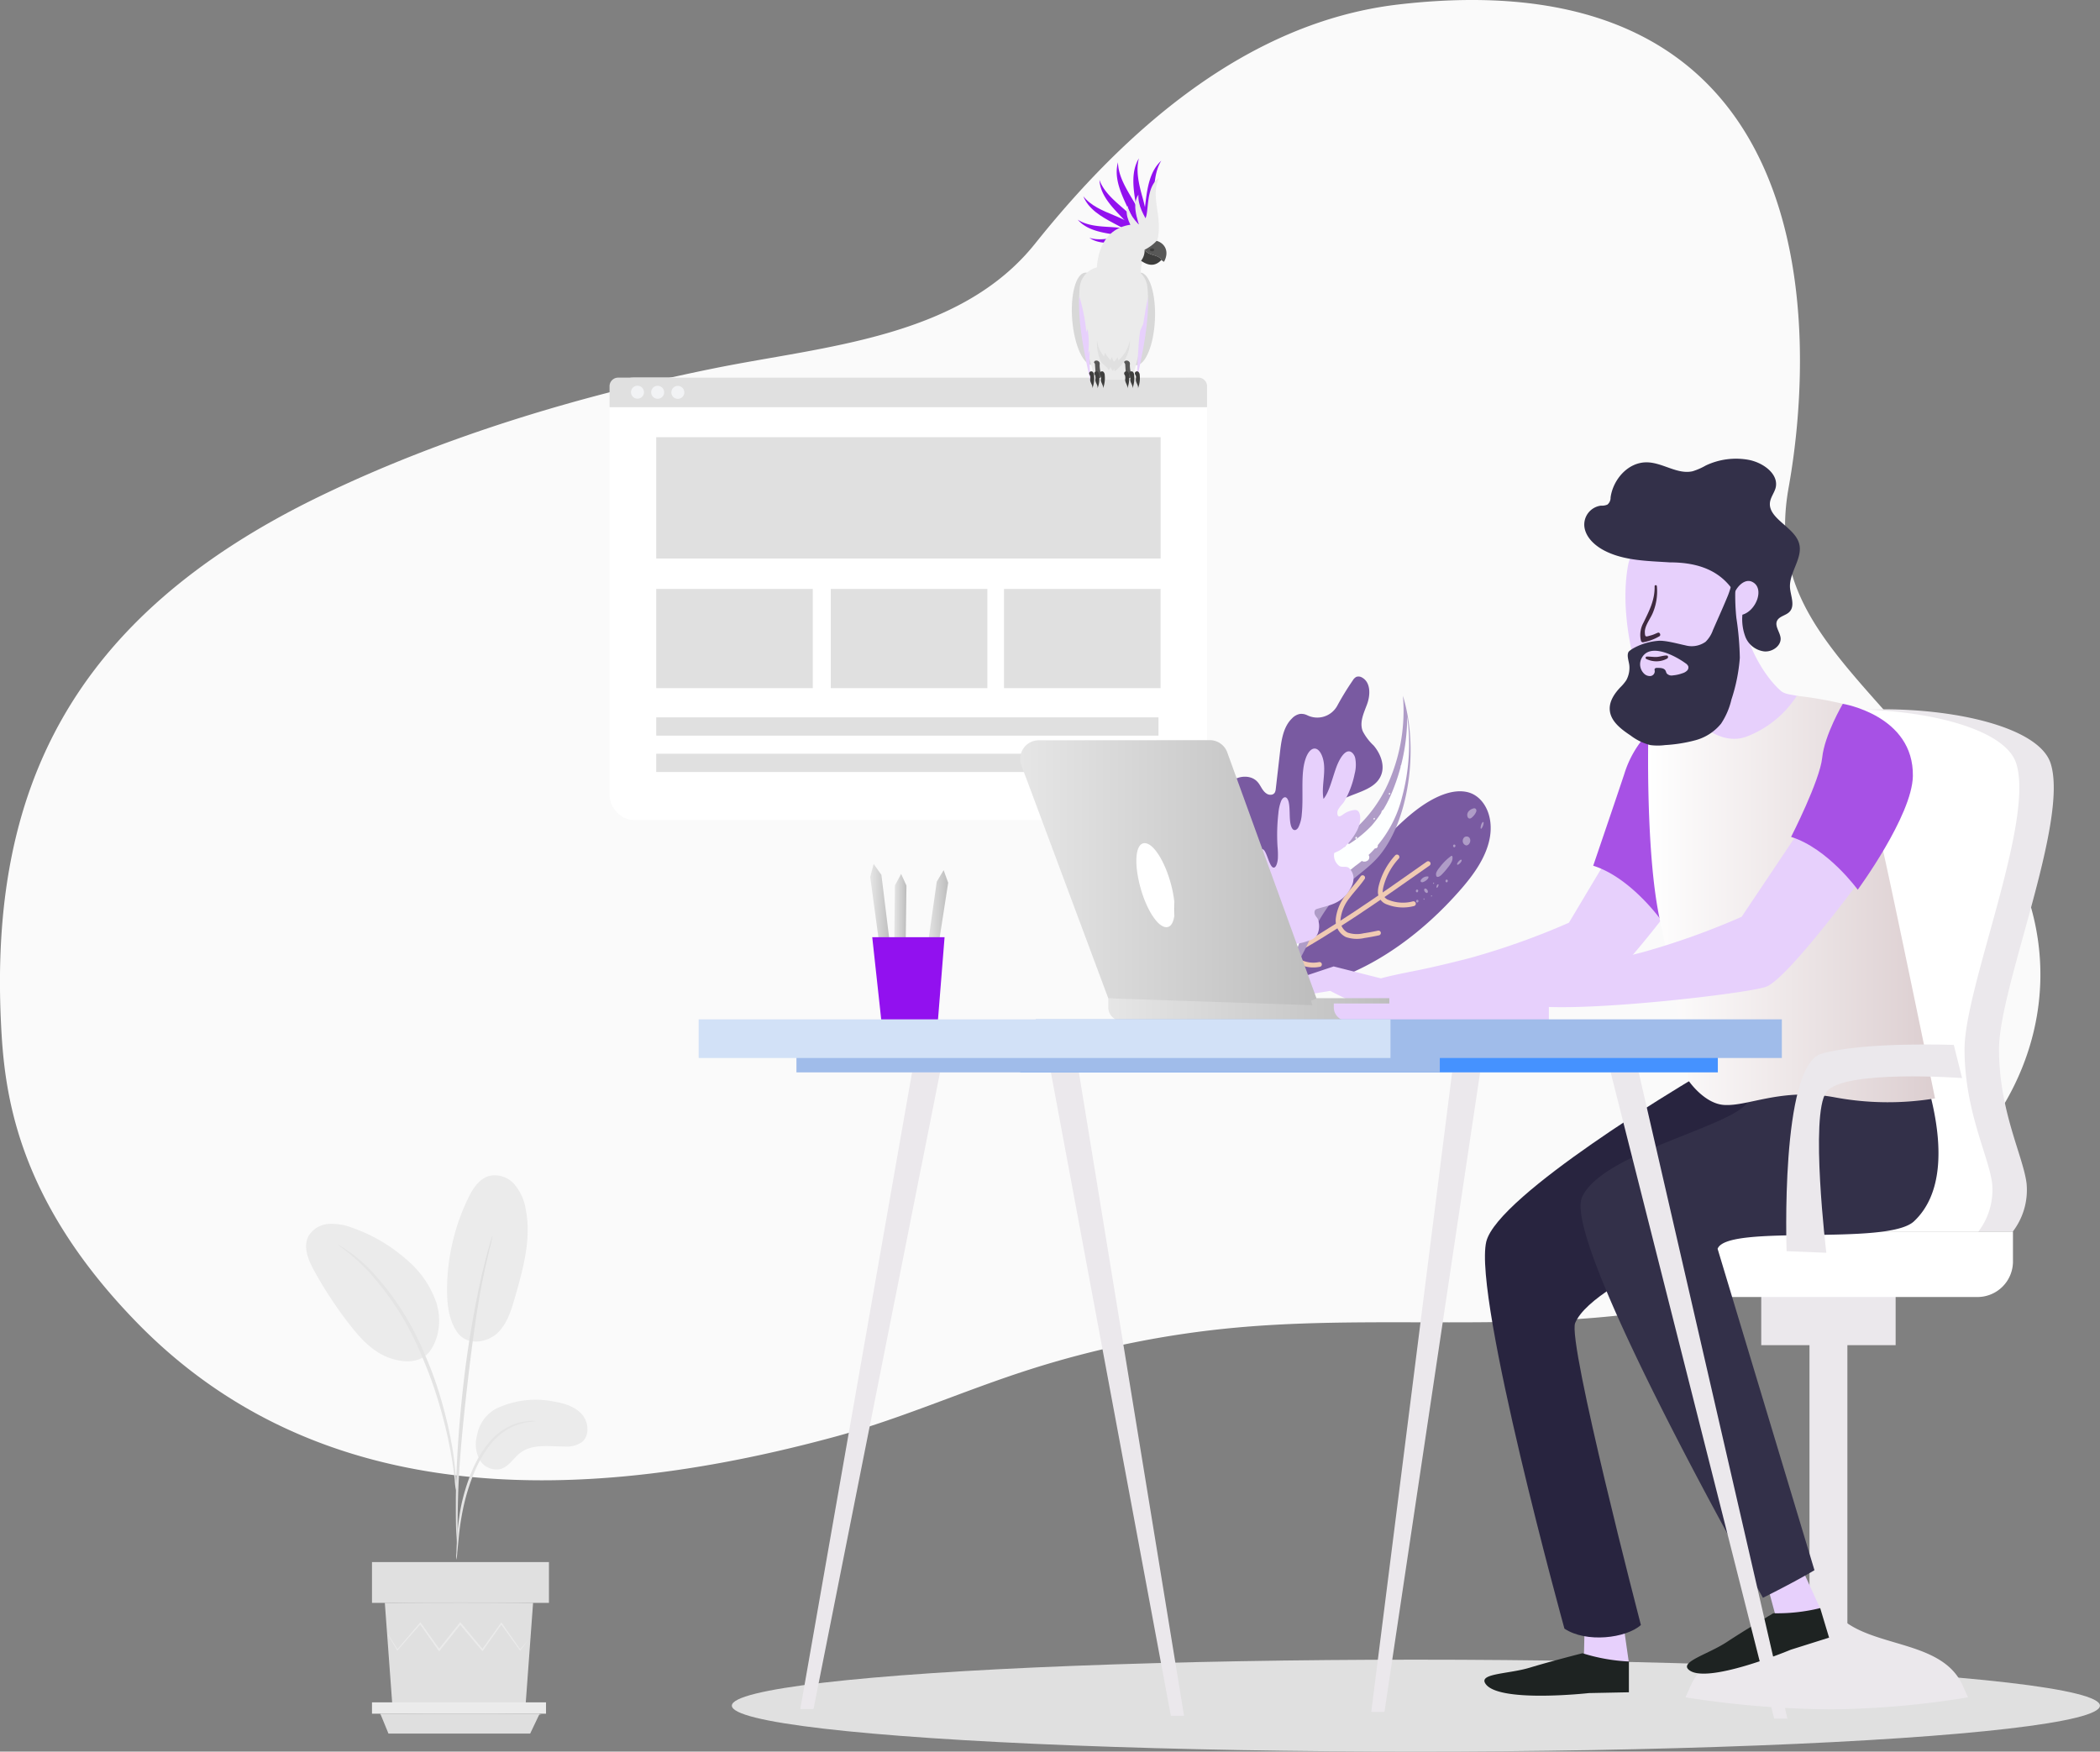 <svg xmlns="http://www.w3.org/2000/svg" xmlns:xlink="http://www.w3.org/1999/xlink" id="OBJECTS" viewBox="0 0 472.68 394.31"><rect x="0" y="0" width="472.68" height="394.31" fill="#808080" stroke="none"/><defs><style>.cls-1{fill:#fafafa}.cls-2{fill:#fff}.cls-3{fill:#e0e0e0}.cls-4{fill:#f2f3f5}.cls-5{fill:#795aa1}.cls-6{fill:none;stroke:#f0cab3;stroke-linecap:round;stroke-miterlimit:10;stroke-width:1.08px}.cls-7{fill:#af9cc7}.cls-8{fill:#fdffff}.cls-9{fill:#e7d0fc}.cls-10{fill:#ebe8ec}.cls-11{fill:#1e2322}.cls-12{fill:#a751e5}.cls-13{fill:#28243f}.cls-14{fill:#333049}.cls-15{fill:url(#linear-gradient)}.cls-16{fill:url(#linear-gradient-2)}.cls-17{fill:url(#linear-gradient-3)}.cls-18{fill:url(#linear-gradient-4)}.cls-19{fill:#3f2a3f}.cls-20{fill:url(#linear-gradient-5)}.cls-21{fill:url(#linear-gradient-6)}.cls-22{fill:url(#linear-gradient-7)}.cls-23{fill:#9211ef}.cls-24{fill:#4592ff}.cls-25{fill:#a0bcea}.cls-26{fill:#d2e1f7}.cls-27{fill:#d8d8d8}.cls-28{fill:#ebebeb}.cls-29{fill:#3e3e3d}.cls-30{fill:#585857}.cls-31{fill:#e4e4e4}.cls-32{fill:#dfdfdf}</style><linearGradient id="linear-gradient" x1="382.82" x2="447.41" y1="257.56" y2="257.56" gradientUnits="userSpaceOnUse"><stop offset="0" stop-color="#fff"/><stop offset="1" stop-color="#dcced0"/></linearGradient><linearGradient id="linear-gradient-2" x1="261.32" x2="324.58" y1="282.08" y2="282.08" gradientTransform="translate(585.9 564.16) rotate(-180)" gradientUnits="userSpaceOnUse"><stop offset="0" stop-color="#e6e6e6"/><stop offset="1" stop-color="#bdbdbd"/></linearGradient><linearGradient id="linear-gradient-3" x1="241.49" x2="308.19" y1="251.26" y2="251.26" gradientTransform="matrix(1, 0, 0, 1, 0, 0)" xlink:href="#linear-gradient-2"/><linearGradient id="linear-gradient-4" x1="267.66" x2="276.23" y1="254.09" y2="254.09" gradientUnits="userSpaceOnUse"><stop offset="1" stop-color="#fff"/><stop offset="1" stop-color="#bdbdbd"/></linearGradient><linearGradient id="linear-gradient-5" x1="195.87" x2="200.4" y1="203.96" y2="203.96" gradientTransform="matrix(1, 0, 0, 1, 0, 0)" xlink:href="#linear-gradient-2"/><linearGradient id="linear-gradient-6" x1="208.58" x2="213.42" y1="205.43" y2="205.43" gradientTransform="matrix(1, 0, 0, 1, 0, 0)" xlink:href="#linear-gradient-2"/><linearGradient id="linear-gradient-7" x1="201.24" x2="204.03" y1="206.24" y2="206.24" gradientTransform="matrix(1, 0, 0, 1, 0, 0)" xlink:href="#linear-gradient-2"/></defs><path d="M467.4,254.22c-7.95-20.83-20.46-27.17-32.37-40.54-14.53-16.32-24.34-28.18-20.56-49.18,6.16-34.3,8.8-119.85-87.77-108.67-34.61,4-62,29-81.86,53.85-16.93,21.19-47.39,23.06-71.91,28-30.12,6.07-60.8,15.23-88.67,28.67C26.87,194,9.72,233.78,12.06,284.67c.71,15.37,3,39.58,30.64,67.92C80,390.83,134.13,396,199.32,378.39c14.92-4,29-10.33,43.7-15.07a217.69,217.69,0,0,1,47.17-9.63c37.44-3.41,76.25,2.75,112.17-7.76a119.77,119.77,0,0,0,50.17-29.26C469.68,299.77,475.78,276.21,467.4,254.22Z" class="cls-1" transform="translate(-11.86 -54.83)"/><rect width="134.46" height="99.59" x="137.24" y="85.01" class="cls-2" rx="5.37"/><path d="M281.61,139.84H151a1.94,1.94,0,0,0-1.94,1.94v4.71H283.55v-4.71A1.94,1.94,0,0,0,281.61,139.84Z" class="cls-3" transform="translate(-11.86 -54.83)"/><path d="M156.81,143.13a1.46,1.46,0,1,1-1.45-1.47A1.46,1.46,0,0,1,156.81,143.13Z" class="cls-4" transform="translate(-11.86 -54.83)"/><path d="M161.35,143.15a1.46,1.46,0,1,1-1.45-1.47A1.47,1.47,0,0,1,161.35,143.15Z" class="cls-4" transform="translate(-11.86 -54.83)"/><path d="M165.89,143.16a1.46,1.46,0,1,1-1.46-1.46A1.47,1.47,0,0,1,165.89,143.16Z" class="cls-4" transform="translate(-11.86 -54.83)"/><rect width="113.53" height="27.31" x="147.71" y="98.42" class="cls-3"/><rect width="35.24" height="22.33" x="147.71" y="132.58" class="cls-3"/><rect width="35.24" height="22.33" x="187" y="132.58" class="cls-3"/><rect width="35.24" height="22.33" x="225.99" y="132.58" class="cls-3"/><rect width="113.05" height="4.11" x="147.71" y="161.49" class="cls-3"/><rect width="113.05" height="4.11" x="147.71" y="169.68" class="cls-3"/><path d="M285.85,236.44c.65-2.1,1.44-4.28,3.11-5.66s4.52-1.6,6,.13c.7.8,1,1.9,1.94,2.54a1.55,1.55,0,0,0,1.34.24c.65-.23.73-.81.79-1.36.31-2.72.63-5.44.94-8.17s.75-5.74,2.71-7.61a3.28,3.28,0,0,1,1.76-1,3,3,0,0,1,1.67.3,5.13,5.13,0,0,0,6.74-2.13,63.16,63.16,0,0,1,3.51-5.73,2,2,0,0,1,.8-.79,1.57,1.57,0,0,1,1.34.19c1.9,1.1,1.82,3.88,1.1,5.88s-1.82,4.13-1,6.18a11.88,11.88,0,0,0,2.44,3.2c1.56,1.83,2.54,4.4,1.73,6.57C321,234,313,233.11,311,237.72c-1.46,3.37,3.34,8.65,2.51,12.26-.76,3.28-6.23,6-9.29,7.34-3.35,1.45-19.62,7.69-22.15,3.59-1.61-2.61.42-9.35.88-12.11A97.84,97.84,0,0,1,285.85,236.44Z" class="cls-5" transform="translate(-11.86 -54.83)"/><path d="M340.77,254.92c2.72-3.13,5.46-6.89,6.35-11.11,1.12-5.33-1.32-9.73-4.84-10.63s-7.81,1.08-11.64,4-7.35,6.87-11,10.41c-6.84,6.64-14.11,12-21.22,17.85a13.17,13.17,0,0,0-3.66,4.08c-6.31,12.36,14.61,6.8,17.59,5.75C322.21,271.85,332.22,264.77,340.77,254.92Z" class="cls-5" transform="translate(-11.86 -54.83)"/><path d="M333.32,249.24c-10.83,7.63-21.69,15.28-32.74,21.23-10,5.4-20.18,9.38-30.16,15.31" class="cls-6" transform="translate(-11.86 -54.83)"/><path d="M330,258.27a9.28,9.28,0,0,1-5.69-.31,2.48,2.48,0,0,1-1.76-2.25,5.62,5.62,0,0,1,.22-1.54,15.17,15.17,0,0,1,3.53-6.42" class="cls-6" transform="translate(-11.86 -54.83)"/><path d="M322.13,264.86c-1.09.24-2.18.44-3.25.6a7.06,7.06,0,0,1-3.89-.19,3.61,3.61,0,0,1-1.92-3.64,9.91,9.91,0,0,1,2.14-5c1.09-1.46,2.32-2.7,3.36-4.22" class="cls-6" transform="translate(-11.86 -54.83)"/><path d="M308.85,271.94a6.75,6.75,0,0,1-4.94-.87,2.3,2.3,0,0,1-1.11-1.41,4.64,4.64,0,0,1,.53-2.84,14.44,14.44,0,0,1,1.69-2.48l2.51-3.18" class="cls-6" transform="translate(-11.86 -54.83)"/><path d="M337.85,250a6.11,6.11,0,0,0,.71-1.08,2,2,0,0,0,.23-1.22.31.31,0,0,0-.1-.19c-.09-.05-.21,0-.31.09a12.71,12.71,0,0,0-2.52,2.55,4.34,4.34,0,0,0-.63.93,1.2,1.2,0,0,0-.06,1c.23.33.73.08,1.11-.27A16.56,16.56,0,0,0,337.85,250Z" class="cls-7" transform="translate(-11.86 -54.83)"/><path d="M333.27,252.63c.12-.16.16-.41.06-.5a.22.22,0,0,0-.11,0,1.71,1.71,0,0,0-1.37.58.67.67,0,0,0-.24.44.26.26,0,0,0,.12.22.58.58,0,0,0,.53,0A2.5,2.5,0,0,0,333.27,252.63Z" class="cls-7" transform="translate(-11.86 -54.83)"/><path d="M339.84,249.23c0,.12,0,.26.06.28l.08,0a1.75,1.75,0,0,0,.81-.77.43.43,0,0,0,.07-.3.12.12,0,0,0-.12-.08.59.59,0,0,0-.36.18A2.27,2.27,0,0,0,339.84,249.23Z" class="cls-7" transform="translate(-11.86 -54.83)"/><path d="M345.12,241.25c0,.1.1.17.19.11a.22.22,0,0,0,.07-.09,2.24,2.24,0,0,0,.42-1.15c0-.1,0-.22-.08-.24s-.1,0-.15.06a1,1,0,0,0-.27.42A2.61,2.61,0,0,0,345.12,241.25Z" class="cls-7" transform="translate(-11.86 -54.83)"/><path d="M332.63,254.85a.27.27,0,0,0-.21.23.2.2,0,0,0,0,.11.79.79,0,0,0,.54.65.2.2,0,0,0,.23-.07.51.51,0,0,0,.06-.21.67.67,0,0,0-.12-.39C333,255,332.8,254.83,332.63,254.85Z" class="cls-7" transform="translate(-11.86 -54.83)"/><path d="M344.16,237.48a.66.66,0,0,0-.13-.57.57.57,0,0,0-.57-.07,2,2,0,0,0-.85.45,1.39,1.39,0,0,0-.44.64,1.13,1.13,0,0,0,0,.71.63.63,0,0,0,.36.45.75.75,0,0,0,.65-.25A3.17,3.17,0,0,0,344.16,237.48Z" class="cls-7" transform="translate(-11.86 -54.83)"/><path d="M342.77,244.3a1.05,1.05,0,0,0-.19-.9.78.78,0,0,0-.68-.25.73.73,0,0,0-.53.25,1.13,1.13,0,0,0-.27.76,1,1,0,0,0,.22.63,1,1,0,0,0,.5.34C342.16,245.23,342.66,244.85,342.77,244.3Z" class="cls-7" transform="translate(-11.86 -54.83)"/><path d="M339.45,245.31a.36.36,0,0,0-.06-.28.23.23,0,0,0-.21-.07.2.2,0,0,0-.16.07.36.36,0,0,0-.09.24.29.29,0,0,0,.07.19.25.25,0,0,0,.15.1C339.26,245.6,339.41,245.48,339.45,245.31Z" class="cls-7" transform="translate(-11.86 -54.83)"/><path d="M337.73,253.2a.3.3,0,0,0-.06-.27.21.21,0,0,0-.21-.08.21.21,0,0,0-.16.08.38.38,0,0,0-.08.23.29.29,0,0,0,.07.19.33.33,0,0,0,.15.11C337.54,253.49,337.7,253.37,337.73,253.2Z" class="cls-7" transform="translate(-11.86 -54.83)"/><path d="M335.51,253.9a.39.39,0,0,0-.22.22.78.78,0,0,0-.09.33.28.28,0,0,0,0,.19c0,.05.11,0,.17,0a.64.64,0,0,0,.16-.2.79.79,0,0,0,.1-.27C335.71,254,335.64,253.86,335.51,253.9Z" class="cls-7" transform="translate(-11.86 -54.83)"/><path d="M334.17,256.54a.16.16,0,0,0,0-.14.14.14,0,0,0-.1,0,.12.12,0,0,0-.09,0,.25.25,0,0,0,0,.12.13.13,0,0,0,0,.09.12.12,0,0,0,.07.05C334.08,256.68,334.15,256.62,334.17,256.54Z" class="cls-7" transform="translate(-11.86 -54.83)"/><path d="M334.64,253.68a.2.2,0,0,0,0-.14.15.15,0,0,0-.11,0,.12.12,0,0,0-.08,0,.17.17,0,0,0,0,.12.19.19,0,0,0,0,.09.1.1,0,0,0,.08.05C334.55,253.82,334.63,253.76,334.64,253.68Z" class="cls-7" transform="translate(-11.86 -54.83)"/><path d="M332.47,257.25a.16.16,0,0,0,0-.14.12.12,0,0,0-.1,0,.09.09,0,0,0-.08,0,.17.17,0,0,0,0,.12.14.14,0,0,0,0,.09.14.14,0,0,0,.08.05C332.38,257.39,332.46,257.33,332.47,257.25Z" class="cls-7" transform="translate(-11.86 -54.83)"/><path d="M331.07,255.45a.32.32,0,0,0-.06-.28.26.26,0,0,0-.21-.08.3.3,0,0,0-.17.08.41.41,0,0,0-.08.24.27.27,0,0,0,.07.19.26.26,0,0,0,.16.11C330.88,255.74,331,255.62,331.07,255.45Z" class="cls-7" transform="translate(-11.86 -54.83)"/><path d="M331.13,257.75a.36.36,0,0,0-.06-.28.23.23,0,0,0-.21-.07.2.2,0,0,0-.16.07.36.36,0,0,0-.09.24.29.29,0,0,0,.07.19.33.33,0,0,0,.15.11C330.94,258,331.09,257.92,331.13,257.75Z" class="cls-7" transform="translate(-11.86 -54.83)"/><path d="M303.19,250.88c3.85-3.33,8.15-5,12.08-8.08a30.91,30.91,0,0,0,9.37-12.39,40.13,40.13,0,0,0,3-18.94c3.78,12.32,1.13,28.94-5.81,36.56-2.06,2.26-4.4,3.76-6.56,5.75a36.77,36.77,0,0,0-7.95,11.06,68.2,68.2,0,0,1-4,7.88c-2.89,4.31-9.77,4.54-9.06-4.46C294.86,261.07,299.6,254,303.19,250.88Z" class="cls-7" transform="translate(-11.86 -54.83)"/><path d="M291.67,276.18a63.85,63.85,0,0,1,8.1-17.52,43.57,43.57,0,0,1,6.34-7.46,35.33,35.33,0,0,1,3.89-3.06c1.35-.91,2.69-1.67,4-2.43a26,26,0,0,0,6.62-5.05,27,27,0,0,0,4.46-7.22,44.36,44.36,0,0,0,3.52-17.3,45.54,45.54,0,0,1-1.16,18.14,26.92,26.92,0,0,1-10.59,15.54c-1.19,1-2.35,1.86-3.38,2.78a27.71,27.71,0,0,0-2.81,2.93,36.85,36.85,0,0,0-4.39,6.94,55.13,55.13,0,0,0-4.81,15.92Z" class="cls-8" transform="translate(-11.86 -54.83)"/><path d="M303.61,252.16a1.67,1.67,0,0,0-.11.89.59.59,0,0,0,.12.29.24.24,0,0,0,.15.09.6.6,0,0,0,.61-.2,2.5,2.5,0,0,0,.48-.68,2.35,2.35,0,0,0,.29-.82,1.17,1.17,0,0,0-.17-.85.34.34,0,0,0-.47,0A3.53,3.53,0,0,0,303.61,252.16Z" class="cls-8" transform="translate(-11.86 -54.83)"/><path d="M313.37,247.74a.47.47,0,0,0,.19-.46s0-.08,0-.11a.43.43,0,0,0-.28-.19.58.58,0,0,0-.29.06.56.56,0,0,0-.25.19.55.55,0,0,0-.06.4.25.25,0,0,0,.17.21A.74.74,0,0,0,313.37,247.74Z" class="cls-8" transform="translate(-11.86 -54.83)"/><path d="M310.52,254.63a.88.88,0,0,0-.21.63,1.2,1.2,0,0,0,.05.33,1.65,1.65,0,0,0,.1.19.65.65,0,0,0,.5.3.75.75,0,0,0,.46-.19.83.83,0,0,0,.33-.43,1.36,1.36,0,0,0,0-.82.54.54,0,0,0-.35-.37A1.07,1.07,0,0,0,310.52,254.63Z" class="cls-8" transform="translate(-11.86 -54.83)"/><path d="M314.82,244.88a.54.54,0,0,0-.12.36.63.63,0,0,0,0,.19.21.21,0,0,0,.06.1.33.33,0,0,0,.28.17.39.39,0,0,0,.26-.1.54.54,0,0,0,.18-.25.66.66,0,0,0,0-.46.27.27,0,0,0-.2-.21A.59.59,0,0,0,314.82,244.88Z" class="cls-8" transform="translate(-11.86 -54.83)"/><path d="M316.12,248.69a.44.44,0,0,0-.09.28.77.77,0,0,0,0,.15.22.22,0,0,0,.05.08.26.26,0,0,0,.22.13.32.32,0,0,0,.2-.08.41.41,0,0,0,.14-.19.55.55,0,0,0,0-.36.23.23,0,0,0-.16-.16A.45.45,0,0,0,316.12,248.69Z" class="cls-8" transform="translate(-11.86 -54.83)"/><path d="M322.94,237.33a.5.5,0,0,0-.12.36.57.57,0,0,0,0,.18.39.39,0,0,0,.06.11.35.35,0,0,0,.28.17.46.46,0,0,0,.26-.11.53.53,0,0,0,.19-.24.84.84,0,0,0,0-.47.34.34,0,0,0-.2-.21A.64.64,0,0,0,322.94,237.33Z" class="cls-8" transform="translate(-11.86 -54.83)"/><path d="M308,249.72a.45.45,0,0,0-.08.26.68.68,0,0,0,0,.14.43.43,0,0,0,0,.07.28.28,0,0,0,.21.13.44.44,0,0,0,.32-.26.53.53,0,0,0,0-.33.21.21,0,0,0-.14-.15A.46.46,0,0,0,308,249.72Z" class="cls-8" transform="translate(-11.86 -54.83)"/><path d="M308.93,247.83a.3.3,0,0,0-.05.18.19.19,0,0,0,0,.08l0,0a.17.17,0,0,0,.13.09.22.22,0,0,0,.13-.06.2.2,0,0,0,.08-.11.33.33,0,0,0,0-.22.15.15,0,0,0-.09-.1A.32.32,0,0,0,308.93,247.83Z" class="cls-8" transform="translate(-11.86 -54.83)"/><path d="M316.51,244.92a.26.26,0,0,0-.05.17.28.28,0,0,0,0,.09l0,0a.16.16,0,0,0,.13.08.21.21,0,0,0,.13-.05.28.28,0,0,0,.08-.12.33.33,0,0,0,0-.22.14.14,0,0,0-.1-.1A.32.32,0,0,0,316.51,244.92Z" class="cls-8" transform="translate(-11.86 -54.83)"/><path d="M317,243.27a.23.23,0,0,0-.05.17.28.28,0,0,0,0,.09l0,.05a.16.16,0,0,0,.13.08.18.18,0,0,0,.12,0,.19.19,0,0,0,.09-.12.41.41,0,0,0,0-.22c0-.05-.06-.09-.1-.09A.26.26,0,0,0,317,243.27Z" class="cls-8" transform="translate(-11.86 -54.83)"/><path d="M320.18,241.61a.24.24,0,0,0-.06.17.19.19,0,0,0,0,.08.08.08,0,0,0,0,0,.17.17,0,0,0,.14.09.31.31,0,0,0,.12-.05.23.23,0,0,0,.09-.12.34.34,0,0,0,0-.22.15.15,0,0,0-.09-.1A.27.27,0,0,0,320.18,241.61Z" class="cls-8" transform="translate(-11.86 -54.83)"/><path d="M321.07,239.05a.17.17,0,0,0-.05.13s0,0,0,.07l0,0a.13.13,0,0,0,.11.06.13.13,0,0,0,.1,0,.43.43,0,0,0,.07-.1.34.34,0,0,0,0-.17.14.14,0,0,0-.07-.08A.22.22,0,0,0,321.07,239.05Z" class="cls-8" transform="translate(-11.86 -54.83)"/><path d="M321.88,239.84a.2.2,0,0,0-.05.14.19.19,0,0,0,0,.07.08.08,0,0,0,0,0,.14.14,0,0,0,.1.06.18.18,0,0,0,.1,0,.22.22,0,0,0,.07-.09.33.33,0,0,0,0-.17s0-.08-.07-.08A.24.24,0,0,0,321.88,239.84Z" class="cls-8" transform="translate(-11.86 -54.83)"/><path d="M326,231.27a.22.22,0,0,0,0,.13.15.15,0,0,0,0,.07l0,0a.13.13,0,0,0,.11.07.18.18,0,0,0,.09,0,.15.15,0,0,0,.07-.1.25.25,0,0,0,0-.17s-.05-.07-.08-.07A.22.22,0,0,0,326,231.27Z" class="cls-8" transform="translate(-11.86 -54.83)"/><path d="M327.19,227.15a.17.17,0,0,0-.05.13.64.64,0,0,0,0,.07.05.05,0,0,0,0,0,.13.13,0,0,0,.1.07.18.18,0,0,0,.1,0,.2.2,0,0,0,.07-.1.25.25,0,0,0,0-.17.08.08,0,0,0-.07-.07A.19.19,0,0,0,327.19,227.15Z" class="cls-8" transform="translate(-11.86 -54.83)"/><path d="M324.48,233.43a.22.22,0,0,0,0,.13.15.15,0,0,0,0,.07.05.05,0,0,0,0,0,.14.14,0,0,0,.1.06.13.13,0,0,0,.1,0,.13.13,0,0,0,.07-.09.25.25,0,0,0,0-.17.13.13,0,0,0-.08-.08A.23.23,0,0,0,324.48,233.43Z" class="cls-8" transform="translate(-11.86 -54.83)"/><path d="M324.23,235.35a.26.26,0,0,0,0,.14.13.13,0,0,0,0,.06.05.05,0,0,0,0,0,.13.13,0,0,0,.1.07.18.18,0,0,0,.1,0,.16.16,0,0,0,.07-.09.28.28,0,0,0,0-.18s-.05-.07-.08-.07A.22.22,0,0,0,324.23,235.35Z" class="cls-8" transform="translate(-11.86 -54.83)"/><path d="M325.34,233.43a.2.2,0,0,0,0,.14.2.2,0,0,0,0,.07.05.05,0,0,1,0,0,.15.15,0,0,0,.11.06.21.21,0,0,0,.1,0,.2.2,0,0,0,.06-.09.25.25,0,0,0,0-.17c0-.05,0-.08-.07-.08A.21.21,0,0,0,325.34,233.43Z" class="cls-8" transform="translate(-11.86 -54.83)"/><path d="M309.69,249.82a.13.13,0,0,0-.09.12.25.25,0,0,0,0,.09.13.13,0,0,0,0,.06.28.28,0,0,0,.1.16.22.22,0,0,0,.13,0,.13.13,0,0,0,.11,0A.31.31,0,0,0,310,250a.3.3,0,0,0-.07-.15A.26.26,0,0,0,309.69,249.82Z" class="cls-8" transform="translate(-11.86 -54.83)"/><path d="M313.27,245.26a.17.17,0,0,0-.09.12.28.28,0,0,0,0,.09s0,.05,0,.07a.29.29,0,0,0,.11.16.14.14,0,0,0,.12,0,.12.12,0,0,0,.11,0,.33.33,0,0,0,.05-.21.26.26,0,0,0-.06-.15A.29.29,0,0,0,313.27,245.26Z" class="cls-8" transform="translate(-11.86 -54.83)"/><path d="M318.73,243.2a.16.16,0,0,0-.1.12.27.27,0,0,0,0,.09.13.13,0,0,0,0,.06.28.28,0,0,0,.1.16.2.2,0,0,0,.13,0,.15.15,0,0,0,.11,0,.32.32,0,0,0,0-.21.23.23,0,0,0-.06-.15A.23.23,0,0,0,318.73,243.2Z" class="cls-8" transform="translate(-11.86 -54.83)"/><path d="M321.27,245a.55.55,0,0,0-.12.36.57.57,0,0,0,0,.18l.06.11a.36.36,0,0,0,.28.17.59.59,0,0,0,.45-.35.76.76,0,0,0,0-.47.34.34,0,0,0-.2-.21A.61.61,0,0,0,321.27,245Z" class="cls-8" transform="translate(-11.86 -54.83)"/><path d="M323.19,241.81a.45.45,0,0,0-.09.29.32.32,0,0,0,0,.14.25.25,0,0,0,0,.09.29.29,0,0,0,.22.13.34.34,0,0,0,.21-.08.41.41,0,0,0,.15-.2.63.63,0,0,0,0-.36c0-.1-.1-.16-.16-.17A.51.51,0,0,0,323.19,241.81Z" class="cls-8" transform="translate(-11.86 -54.83)"/><path d="M310.11,248.59a.39.39,0,0,0,.3.23.52.52,0,0,0,.33-.09,2.3,2.3,0,0,0,.72-.76,1.57,1.57,0,0,0,.26-.77C311.74,245.58,309.53,247.36,310.11,248.59Z" class="cls-8" transform="translate(-11.86 -54.83)"/><path d="M318.21,248.2a.67.67,0,0,0,.2.43.62.62,0,0,0,.33.15,1.25,1.25,0,0,0,.85-.16.81.81,0,0,0,.43-.5C320.47,246.67,318,246.69,318.21,248.2Z" class="cls-8" transform="translate(-11.86 -54.83)"/><path d="M316.78,229a7.92,7.92,0,0,0,.11-3.55,2.35,2.35,0,0,0-.59-1.08c-1.31-1.32-2.81.84-3.7,3.31s-1.57,5.51-2.84,7c-.47-2.47.39-5.31.1-7.9-.21-1.86-1-3.26-1.91-3.42s-1.75.83-2.26,2.39c-1.13,3.44-.38,8.26-.82,12.38a7.79,7.79,0,0,1-.76,2.94c-.41.71-1.05.88-1.46.15-.88-1.54-.11-5.44-1.09-6.66-.42-.53-1-.17-1.33.57a10.11,10.11,0,0,0-.63,2.82,42.67,42.67,0,0,0-.19,7.42,19.06,19.06,0,0,1,.08,2.72c-.07.9-.34,1.8-.74,2-1.23.63-1.83-4.86-3-4-.69.52-.66,2.63-.5,4.18l1.11,10.9c.21,2,.48,4.17,1.28,5.21a2.06,2.06,0,0,0,1.38.77,13.56,13.56,0,0,0,7.84-.71,2.6,2.6,0,0,0,1.59-1.43,4.49,4.49,0,0,0,0-3.36c-.3-.49-.84-.91-.69-1.66a.64.64,0,0,1,.46-.52c2.73-.91,5.77-1,7.81-5a4.12,4.12,0,0,0,.44-1.35,3.13,3.13,0,0,0-1.12-3c-.66-.31-1.35,0-2-.32a3,3,0,0,1-1.17-3c1.85-.55,3.63-2.26,5.06-4.87.56-1,1.09-2.89.59-4.07a1,1,0,0,0-1.11-.68,5.3,5.3,0,0,0-2.56,1c-.4.3-1.32,1-1.28-.48,0-.78,1.25-1.94,1.51-2.37A20.52,20.52,0,0,0,316.78,229Z" class="cls-9" transform="translate(-11.86 -54.83)"/><path d="M313.5,229.63a3.36,3.36,0,0,0-.19.61,1.7,1.7,0,0,0,0,.71c0,.05,0,.1.06.12s.07,0,.11,0a5.46,5.46,0,0,0,.78-1.39,1.94,1.94,0,0,0,.17-.53,1.08,1.08,0,0,0,0-.6c-.11-.21-.29-.09-.41.1A8.68,8.68,0,0,0,313.5,229.63Z" class="cls-9" transform="translate(-11.86 -54.83)"/><path d="M315.06,228.28a.35.35,0,0,0,0,.3s0,0,0,0c.17.06.35,0,.48-.27a.41.41,0,0,0,.07-.25.31.31,0,0,0-.06-.14.17.17,0,0,0-.21,0A.76.76,0,0,0,315.06,228.28Z" class="cls-9" transform="translate(-11.86 -54.83)"/><path d="M312.8,230c0-.07,0-.16,0-.17h0a.68.68,0,0,0-.26.42.55.55,0,0,0,0,.18.13.13,0,0,0,.06.05s.08,0,.12-.09A1.17,1.17,0,0,0,312.8,230Z" class="cls-9" transform="translate(-11.86 -54.83)"/><path d="M311.34,234.45c0-.07,0-.11-.08-.08s0,0,0,0a1.56,1.56,0,0,0-.08.66c0,.07,0,.14,0,.16s0,0,.05,0a.48.48,0,0,0,.07-.23A1.82,1.82,0,0,0,311.34,234.45Z" class="cls-9" transform="translate(-11.86 -54.83)"/><path d="M315.15,227s.06-.06.06-.13a.15.15,0,0,0,0-.07.63.63,0,0,0-.25-.42s-.06,0-.08,0a.49.49,0,0,0,0,.12.68.68,0,0,0,.07.24C315,226.85,315.08,227,315.15,227Z" class="cls-9" transform="translate(-11.86 -54.83)"/><path d="M312,236.75a.61.61,0,0,0,.09.35.19.19,0,0,0,.22.08.55.55,0,0,0,.29-.23.66.66,0,0,0,.12-.36,1,1,0,0,0-.06-.42.53.53,0,0,0-.17-.29c-.07,0-.16,0-.23.11A1.63,1.63,0,0,0,312,236.75Z" class="cls-9" transform="translate(-11.86 -54.83)"/><path d="M312,232.75a1,1,0,0,0,.13.55.35.35,0,0,0,.27.18.18.18,0,0,0,.19-.12.88.88,0,0,0,.05-.44,1,1,0,0,0-.13-.38.64.64,0,0,0-.21-.24C312.19,232.22,312,232.42,312,232.75Z" class="cls-9" transform="translate(-11.86 -54.83)"/><path d="M313.22,232.32a.29.29,0,0,0,0,.17.09.09,0,0,0,.08.06.06.06,0,0,0,.06,0,.27.27,0,0,0,0-.13.83.83,0,0,0,0-.12.23.23,0,0,0-.07-.07S313.22,232.22,313.22,232.32Z" class="cls-9" transform="translate(-11.86 -54.83)"/><path d="M313.32,227.69a.39.39,0,0,0,0,.17.12.12,0,0,0,.09.06.07.07,0,0,0,.06,0,.28.28,0,0,0,0-.13.21.21,0,0,0,0-.12.14.14,0,0,0-.06-.07C313.37,227.53,313.32,227.59,313.32,227.69Z" class="cls-9" transform="translate(-11.86 -54.83)"/><path d="M314.12,227.4s.05-.06.07-.12a1.27,1.27,0,0,0,0-.2s0-.09,0-.11,0,0-.06,0a.16.16,0,0,0-.05.11.77.77,0,0,0,0,.15C314,227.32,314.07,227.42,314.12,227.4Z" class="cls-9" transform="translate(-11.86 -54.83)"/><path d="M314.45,225.89s0,.07,0,.08,0,0,0,0h0a.09.09,0,0,0,0-.07.08.08,0,0,0,0-.06s0,0,0,0S314.45,225.84,314.45,225.89Z" class="cls-9" transform="translate(-11.86 -54.83)"/><path d="M314.46,227.58a.19.19,0,0,0,0,.08s0,0,0,0a0,0,0,0,0,0,0,.15.15,0,0,0,0-.07.14.14,0,0,0,0-.06l0,0S314.46,227.53,314.46,227.58Z" class="cls-9" transform="translate(-11.86 -54.83)"/><path d="M315,225.56a.19.19,0,0,0,0,.08.05.05,0,0,0,0,0s0,0,0,0,0,0,0-.07a.08.08,0,0,0,0-.05l0,0S315,225.51,315,225.56Z" class="cls-9" transform="translate(-11.86 -54.83)"/><path d="M315.7,226.71a.29.29,0,0,0,0,.17.11.11,0,0,0,.09.06.05.05,0,0,0,.05,0,.3.3,0,0,0,0-.14.34.34,0,0,0,0-.12.16.16,0,0,0-.07-.07S315.7,226.61,315.7,226.71Z" class="cls-9" transform="translate(-11.86 -54.83)"/><path d="M315.52,225.33a.29.29,0,0,0,0,.17.09.09,0,0,0,.08.06.06.06,0,0,0,.06,0,.3.3,0,0,0,0-.14s0-.08,0-.11a.19.19,0,0,0-.07-.08S315.52,225.23,315.52,225.33Z" class="cls-9" transform="translate(-11.86 -54.83)"/><path d="M306.53,230.7a5.85,5.85,0,0,0-.07.72,1.48,1.48,0,0,0,.13.67s0,.06.06.06.07-.06.1-.12a9.51,9.51,0,0,0,.47-1.94,3.38,3.38,0,0,0,.07-.63.77.77,0,0,0-.15-.52c-.14-.1-.28.16-.35.43A10.8,10.8,0,0,0,306.53,230.7Z" class="cls-9" transform="translate(-11.86 -54.83)"/><path d="M307.72,228.14c0,.11,0,.25.07.27h0a1,1,0,0,0,.39-.66.53.53,0,0,0,0-.28c0-.05-.05-.07-.08-.07s-.14,0-.19.13A1.87,1.87,0,0,0,307.72,228.14Z" class="cls-9" transform="translate(-11.86 -54.83)"/><path d="M305.94,231.6c0-.07,0-.14-.07-.12l0,0a1.34,1.34,0,0,0-.15.59.28.28,0,0,0,0,.17s0,0,.06,0a.48.48,0,0,0,.1-.19A1.93,1.93,0,0,0,305.94,231.6Z" class="cls-9" transform="translate(-11.86 -54.83)"/><path d="M305.4,237c0-.05-.07-.06-.09,0s0,0,0,.06a1.7,1.7,0,0,0,.05.68c0,.05,0,.11.07.1s0,0,0-.07a.86.86,0,0,0,0-.28A1.78,1.78,0,0,0,305.4,237Z" class="cls-9" transform="translate(-11.86 -54.83)"/><path d="M307.58,226.88a.21.21,0,0,0,0-.18s0,0,0,0-.2-.21-.31-.17a.11.11,0,0,0-.07.09.37.37,0,0,0,0,.12.22.22,0,0,0,.11.16C307.39,226.89,307.52,226.93,307.58,226.88Z" class="cls-9" transform="translate(-11.86 -54.83)"/><path d="M306.39,238.56a.31.31,0,0,0,.14.24c.08,0,.15,0,.22-.11a1.35,1.35,0,0,0,.23-.45,1.07,1.07,0,0,0,0-.44.71.71,0,0,0-.13-.34c-.06-.09-.14-.15-.21-.13a.44.44,0,0,0-.19.3A2.61,2.61,0,0,0,306.39,238.56Z" class="cls-9" transform="translate(-11.86 -54.83)"/><path d="M305.73,234.82a.51.51,0,0,0,.22.39c.09.06.19,0,.29-.06a.4.4,0,0,0,.14-.26.84.84,0,0,0,0-.45.43.43,0,0,0-.19-.25.29.29,0,0,0-.24,0C305.79,234.2,305.67,234.52,305.73,234.82Z" class="cls-9" transform="translate(-11.86 -54.83)"/><path d="M306.75,233.42c0,.07,0,.11.07.12a.08.08,0,0,0,.09,0,.23.23,0,0,0,0-.22.1.1,0,0,0-.06-.08.08.08,0,0,0-.07,0S306.73,233.33,306.75,233.42Z" class="cls-9" transform="translate(-11.86 -54.83)"/><path d="M306,229.07a.18.18,0,0,0,.07.12.1.1,0,0,0,.09,0,.15.15,0,0,0,0-.08.22.22,0,0,0,0-.14.16.16,0,0,0,0-.08.11.11,0,0,0-.08,0S306,229,306,229.07Z" class="cls-9" transform="translate(-11.86 -54.83)"/><path d="M306.7,228.12a.25.25,0,0,0,0-.16.39.39,0,0,0,0-.19.15.15,0,0,0-.05-.09s0,0-.06,0a.59.59,0,0,0,0,.14.43.43,0,0,0,0,.16C306.61,228.12,306.66,228.18,306.7,228.12Z" class="cls-9" transform="translate(-11.86 -54.83)"/><path d="M306.73,226.46a.09.09,0,0,0,0,.06s0,0,0,0a.05.05,0,0,0,0,0,.09.09,0,0,0,0-.07l0,0s0,0,0,0S306.73,226.41,306.73,226.46Z" class="cls-9" transform="translate(-11.86 -54.83)"/><path d="M307.05,228a.16.16,0,0,0,0,.06s0,0,.05,0a.05.05,0,0,0,0,0s0,0,0-.07l0,0a0,0,0,0,0,0,0S307,228,307.05,228Z" class="cls-9" transform="translate(-11.86 -54.83)"/><path d="M307.22,225.65a.09.09,0,0,0,0,.06s0,0,0,0a.05.05,0,0,0,0,0s0,0,0-.07l0,0h0S307.22,225.6,307.22,225.65Z" class="cls-9" transform="translate(-11.86 -54.83)"/><path d="M308,226.16a.22.22,0,0,0,.07.12.1.1,0,0,0,.09,0,.16.16,0,0,0,.05-.08.32.32,0,0,0,0-.14.18.18,0,0,0-.06-.08.06.06,0,0,0-.07,0C308.05,226,308,226.06,308,226.16Z" class="cls-9" transform="translate(-11.86 -54.83)"/><path d="M307.62,225a.18.18,0,0,0,.07.12s.06,0,.09,0a.1.1,0,0,0,0-.08.22.22,0,0,0,0-.14.16.16,0,0,0-.05-.08h-.08S307.61,225,307.62,225Z" class="cls-9" transform="translate(-11.86 -54.83)"/><path d="M300.66,240.77a.59.59,0,0,0,0,.27.21.21,0,0,0,.21.14.1.1,0,0,0,.07,0,.23.23,0,0,0,.08-.09,2.44,2.44,0,0,0,.17-.86.45.45,0,0,0,0-.23.17.17,0,0,0-.21-.08.43.43,0,0,0-.27.32A2.15,2.15,0,0,0,300.66,240.77Z" class="cls-9" transform="translate(-11.86 -54.83)"/><path d="M301.37,238.66c0,.11.06.22.11.19l0,0a2.28,2.28,0,0,0,.24-1,.52.52,0,0,0,0-.27.05.05,0,0,0-.08,0,.65.65,0,0,0-.16.3A3.26,3.26,0,0,0,301.37,238.66Z" class="cls-9" transform="translate(-11.86 -54.83)"/><path d="M300.38,243.38c0-.06-.06-.09-.08,0a.08.08,0,0,0,0,0,1.77,1.77,0,0,0,0,.69c0,.06,0,.12.06.13s0,0,.05,0a1,1,0,0,0,.06-.26A2.24,2.24,0,0,0,300.38,243.38Z" class="cls-9" transform="translate(-11.86 -54.83)"/><path d="M300.88,248.76s-.07,0-.08.08v.07a1.28,1.28,0,0,0,.17.58s.06.06.08,0a.18.18,0,0,0,0-.11,1.33,1.33,0,0,0,0-.28A1.06,1.06,0,0,0,300.88,248.76Z" class="cls-9" transform="translate(-11.86 -54.83)"/><path d="M301,237.63a.31.31,0,0,0,0-.19s0,0,0,0-.22,0-.31.11a.23.23,0,0,0-.05.15.19.19,0,0,0,0,.09.12.12,0,0,0,.13.06A.44.44,0,0,0,301,237.63Z" class="cls-9" transform="translate(-11.86 -54.83)"/><path d="M302.08,249.36c.05.1.12.13.18.1s.13-.16.17-.29a2.27,2.27,0,0,0,.13-.62,1.26,1.26,0,0,0,0-.44.31.31,0,0,0-.19-.2.18.18,0,0,0-.21.07.85.85,0,0,0-.12.44A2.59,2.59,0,0,0,302.08,249.36Z" class="cls-9" transform="translate(-11.86 -54.83)"/><path d="M300.78,246.52c.07.15.18.2.28.17a.63.63,0,0,0,.25-.31.84.84,0,0,0,.09-.37.62.62,0,0,0-.12-.39.19.19,0,0,0-.21-.06.45.45,0,0,0-.23.17A1,1,0,0,0,300.78,246.52Z" class="cls-9" transform="translate(-11.86 -54.83)"/><path d="M301.6,242.74c.07.15.18.21.28.17a.55.55,0,0,0,.25-.31,1.25,1.25,0,0,0,.09-.37.57.57,0,0,0-.12-.38.18.18,0,0,0-.21-.07.54.54,0,0,0-.23.18A.91.91,0,0,0,301.6,242.74Z" class="cls-9" transform="translate(-11.86 -54.83)"/><path d="M301.46,244.35a.08.08,0,0,0,.09.05s.05-.05.07-.1a.2.2,0,0,0,0-.11.19.19,0,0,0,0-.12.07.07,0,0,0-.07,0,.13.13,0,0,0-.07.06A.28.28,0,0,0,301.46,244.35Z" class="cls-9" transform="translate(-11.86 -54.83)"/><path d="M300,241s.05.07.08.06a.21.21,0,0,0,.08-.1.35.35,0,0,0,0-.11.19.19,0,0,0,0-.12s0,0-.06,0a.12.12,0,0,0-.07.05A.28.28,0,0,0,300,241Z" class="cls-9" transform="translate(-11.86 -54.83)"/><path d="M300.44,239.54a.45.45,0,0,0,0-.2.53.53,0,0,0-.05-.15s0,0-.06,0a.15.15,0,0,0-.05.1.33.33,0,0,0,0,.14.58.58,0,0,0,0,.14C300.35,239.61,300.41,239.62,300.44,239.54Z" class="cls-9" transform="translate(-11.86 -54.83)"/><path d="M300.16,238a.05.05,0,0,0,0,0,.1.1,0,0,0,0,0,.11.11,0,0,0,0-.06.07.07,0,0,0,0-.05,0,0,0,0,0,0,0l0,0A.13.13,0,0,0,300.16,238Z" class="cls-9" transform="translate(-11.86 -54.83)"/><path d="M300.73,239.11s0,0,0,0,0,0,0,0a.08.08,0,0,0,0-.05.08.08,0,0,0,0-.06h0s0,0,0,0A.14.14,0,0,0,300.73,239.11Z" class="cls-9" transform="translate(-11.86 -54.83)"/><path d="M300.46,236.81s0,0,0,0a.11.11,0,0,0,0-.05.43.43,0,0,0,0,0,.08.08,0,0,0,0-.06h0l0,0A.11.11,0,0,0,300.46,236.81Z" class="cls-9" transform="translate(-11.86 -54.83)"/><path d="M301.29,236.57c0,.05.06.06.09.05a.18.18,0,0,0,.08-.09.5.5,0,0,0,0-.12.19.19,0,0,0,0-.12.07.07,0,0,0-.07,0l-.07,0A.31.31,0,0,0,301.29,236.57Z" class="cls-9" transform="translate(-11.86 -54.83)"/><path d="M300.71,235.91s.05.06.08.05a.17.17,0,0,0,.08-.1.2.2,0,0,0,0-.11.19.19,0,0,0,0-.12s0,0-.06,0a.18.18,0,0,0-.07,0A.3.3,0,0,0,300.71,235.91Z" class="cls-9" transform="translate(-11.86 -54.83)"/><path d="M310,240.38c-5.39,14.29-12.12,26.19-19.66,34.75a1.11,1.11,0,0,0-.29.91c.07.38.35-.31.16-.26" class="cls-9" transform="translate(-11.86 -54.83)"/><path d="M305.3,261.76c-1.85,1.75-3.62,2.34-5.27-.21a20.09,20.09,0,0,1-1-7" class="cls-9" transform="translate(-11.86 -54.83)"/><path d="M310,251.49c-1.91,2.59-4.64,1.83-6.19-1.72a9.3,9.3,0,0,1-.79-4.05" class="cls-9" transform="translate(-11.86 -54.83)"/><path d="M312.55,242.06a5.48,5.48,0,0,1-2.41,1.61,1.55,1.55,0,0,1-2-.9,7.3,7.3,0,0,1-.54-2.89,25.58,25.58,0,0,1,.18-3.17" class="cls-9" transform="translate(-11.86 -54.83)"/><ellipse cx="318.7" cy="383.97" class="cls-3" rx="153.97" ry="10.35"/><path d="M391.23,436.93a219.77,219.77,0,0,0,32.73,2.7,200.63,200.63,0,0,0,30.87-2.7l-1.23-2.73c-5.42-12-25.92-7.34-30.57-19.74h0c-3.88,12.4-25.16,7.73-30.57,19.74Z" class="cls-10" transform="translate(-11.86 -54.83)"/><rect width="8.53" height="79.81" x="419.15" y="343.7" class="cls-10" transform="translate(834.97 712.39) rotate(180)"/><polygon points="409.72 362.14 406 354.01 397.84 357.01 400.1 365.37 409.72 362.14" class="cls-9"/><path d="M421.56,416.84l2,6.65-8.63,2.72s-19.47,8.17-23.09,4.38c-1.66-1.73,4.67-3.45,8.74-6.14S411,418,411,418A40.64,40.64,0,0,0,421.56,416.84Z" class="cls-11" transform="translate(-11.86 -54.83)"/><polygon points="366.62 374.16 365.35 365.31 356.68 365.88 356.48 374.55 366.62 374.16" class="cls-9"/><path d="M378.5,428.86v6.93l-9,.18s-21,2.34-23.4-2.31c-1.1-2.14,5.46-2,10.12-3.42S368.05,427,368.05,427A41.2,41.2,0,0,0,378.5,428.86Z" class="cls-11" transform="translate(-11.86 -54.83)"/><path d="M300.05,276.39l12-4,10.61,2.68c6-1.55,8-1.46,20.19-4.61A166.72,166.72,0,0,0,365,262.55l8.79-14.72c5.68.52,17.63,6.71,17.63,6.71s-16.34,22.22-21,23.77-36,5.37-48,4c-3.77-.44-11.14-4.42-11.14-4.42l-9.46,1.57-7.37,5-1.29-1.06,2.93-3.21Z" class="cls-9" transform="translate(-11.86 -54.83)"/><path d="M382.88,219.79s15.24,2.55,15,16.24c-.17,8.92-12.41,25.57-12.41,25.57s-6.72-9.3-15-11.88c0,0,5.37-15.75,7-20.67A23.35,23.35,0,0,1,382.88,219.79Z" class="cls-12" transform="translate(-11.86 -54.83)"/><rect width="30.25" height="16.27" x="408.29" y="341.38" class="cls-10" transform="translate(834.97 644.2) rotate(180)"/><path d="M412.34,278.1q-2.23-29.53-3.21-59.13c18.7-8.32,60.41-4.6,64.31,7.74,4.14,13.09-11.63,50.36-11.63,64.31s5.43,24,6.2,30.21a15.39,15.39,0,0,1-3.1,10.85H417.1C415.88,314.06,413.7,296.07,412.34,278.1Z" class="cls-10" transform="translate(-11.86 -54.83)"/><path d="M412.34,278.1q-2.32-30.78-3.28-61.62c20.55-4.8,53.2-.62,56.63,10.23,4.14,13.09-11.64,50.36-11.64,64.31s5.43,24,6.21,30.21a15.44,15.44,0,0,1-3.1,10.85H417.1C415.88,314.06,413.7,296.07,412.34,278.1Z" class="cls-2" transform="translate(-11.86 -54.83)"/><path d="M382.9,332.08h82a0,0,0,0,1,0,0V346.8a0,0,0,0,1,0,0h-90a0,0,0,0,1,0,0V340A8,8,0,0,1,382.9,332.08Z" class="cls-2" transform="translate(827.99 624.06) rotate(180)"/><path d="M392,298.25s-43,25.54-45.6,36.09c-3,12.59,17.59,87.12,17.59,87.12,4.87,3.27,13.89,2.17,17.21-.81,0,0-16.6-63.77-14.79-68,4.42-10.42,42.14-22.85,54-34.22s12.93-22.21,12.93-22.21Z" class="cls-13" transform="translate(-11.86 -54.83)"/><path d="M441.21,286.82s14.66,30.54,1.47,42.94c-6,5.67-42.15.51-44.21,6.2l21.8,72.35s-3.85,2.34-11.6,6.21c0,0-45.37-79.86-40.71-90.19s35.93-16.27,37.49-21.95a125.39,125.39,0,0,0,2.58-15Z" class="cls-14" transform="translate(-11.86 -54.83)"/><path d="M379.89,204.55c.88,3.33,2.44,7,5.71,8.07,3,1,6.19-.61,8.9-2.23,3.2-1.9,6.44-4,8.48-7.09,3.11-4.71,5.61-10.47,5.27-16.09-.13-2-3-4.43-4.25-6a9,9,0,0,0-3.4-2.44,35.93,35.93,0,0,0-9.55-3c-5.51-.9-11.64.34-12.75,6.39C377,189.35,378.05,197.55,379.89,204.55Z" class="cls-9" transform="translate(-11.86 -54.83)"/><path d="M420.51,213.66s-.07-1.16-4.21-2.19c-1.18-.3-2.67-.3-3.61-1.13-3.35-2.92-6.42-8.36-7.56-12.37a3.49,3.49,0,0,1-.18-1.83q-4.2,3.56-8.1,7.43c-.89.88-6.28.38-5.62,1.58.18.34,1.55,3.47,2.9,6.51-2.61,1.71-5.49,3.94-5.49,3.94L385,235.74l10.6,5.95s11.89-2.59,19.65-6.72S420.51,213.66,420.51,213.66Z" class="cls-9" transform="translate(-11.86 -54.83)"/><path d="M416.3,211.47a23.41,23.41,0,0,1-10.85,9c-7.76,3.35-14.74-6.72-14.74-6.72l-7.83,6s-.7,27.47,2.66,42.45,6.46,36,6.46,36,3.47,5.07,7.9,5.37c5.42.37,12.88-3.87,24.68-1.76a65.41,65.41,0,0,0,22.83.29S437.34,253,435,243.2s-8.36-29.93-8.36-29.93A82.51,82.51,0,0,0,416.3,211.47Z" class="cls-15" transform="translate(-11.86 -54.83)"/><path d="M261.32,279.53h60.26a3,3,0,0,1,3,3v2.09a0,0,0,0,1,0,0H261.32a0,0,0,0,1,0,0v-5.1A0,0,0,0,1,261.32,279.53Z" class="cls-16" transform="translate(574.04 509.33) rotate(180)"/><path d="M284.17,221.45a4.18,4.18,0,0,1,3.93,2.76l20.09,55.39-1.24.52.32,1-45.95-1.55-19.56-52.46a4.17,4.17,0,0,1,3.91-5.63Z" class="cls-17" transform="translate(-11.86 -54.83)"/><path d="M268.45,254.25c1.36,5.22,4,9.39,6,9.31s2.39-4.39,1-9.62-4-9.39-6-9.31S267.08,249,268.45,254.25Z" class="cls-18" transform="translate(-11.86 -54.83)"/><path d="M384.29,186.83c.06,3.1-1.19,5.43-2.49,8.14a5.71,5.71,0,0,0-.58,4.12.48.48,0,0,0,.45.34,11.16,11.16,0,0,0,3.67-1.35c.45-.2.13-1-.34-.81s-1,.46-1.56.6c-1.12.31-1.31.49-1.35-.69-.06-1.46,1.25-3.05,1.79-4.37a12.49,12.49,0,0,0,.92-6c0-.32-.52-.33-.51,0Z" class="cls-19" transform="translate(-11.86 -54.83)"/><path d="M387.71,181.43c-5-.33-10.32-.36-14.72-2.65-2.14-1.11-4.06-2.88-4.47-5.12a4.3,4.3,0,0,1,3.68-5,3.13,3.13,0,0,0,1.47-.24,2,2,0,0,0,.71-1.61c.55-4,3.91-8,8.24-7.9,3.54.08,6.83,2.8,10.25,2a14.5,14.5,0,0,0,2.94-1.29,15.87,15.87,0,0,1,9.54-1.29c3.39.6,7,3.27,6.16,6.38-.28,1-1,1.94-1.22,3-.71,3.76,5.29,5.63,6.47,9.29,1.08,3.32-2.21,6.63-2,10.1.14,1.92,1.26,4.18-.2,5.55-.79.73-2.12.91-2.65,1.82-.71,1.24.62,2.64.74,4,.14,1.73-1.84,3.18-3.71,3a5.26,5.26,0,0,1-4.16-3.13,11.18,11.18,0,0,1-.73-5.13c3.16-.89,5.11-6.1,2.13-7.43-1.58-.71-3.27,1-3.88,2.48C399.2,183.31,394.18,181.43,387.71,181.43Z" class="cls-14" transform="translate(-11.86 -54.83)"/><path d="M400.56,189.45c-1,2.41-2.09,4.81-3.14,7.22a6.85,6.85,0,0,1-1.66,2.64,5.4,5.4,0,0,1-4.58.79c-1.58-.32-4.59-1.19-6.19-1-3.65.31-6.34,2.06-6.58,2.51-.47.89.19,2.28.21,3.29a5.86,5.86,0,0,1-.7,3.05,10.12,10.12,0,0,1-1.37,1.63c-1.3,1.38-2.47,3.1-2.36,5,.14,2.58,2.53,4.39,4.69,5.82a12.31,12.31,0,0,0,4.44,2.16,12.8,12.8,0,0,0,3.33,0,33.73,33.73,0,0,0,6.86-1.1,11.17,11.17,0,0,0,5.74-3.73,16.58,16.58,0,0,0,2.33-5.42,39.33,39.33,0,0,0,1.89-9.39,67.44,67.44,0,0,0-.78-9,48.9,48.9,0,0,1-.17-7.84c0-.32.05-1.09-.42-1.16s-.33.71-.41,1A18.71,18.71,0,0,1,400.56,189.45Z" class="cls-14" transform="translate(-11.86 -54.83)"/><path d="M381.28,203.17a2.94,2.94,0,0,0,.6,3.27,1.86,1.86,0,0,0,1.44.58,1.08,1.08,0,0,0,1-1.06c0-.2-.09-.41,0-.58a.62.62,0,0,1,.52-.2c.71,0,1.58,0,1.92.64.1.19.13.41.25.6a1.47,1.47,0,0,0,1.4.45,8.44,8.44,0,0,0,2.17-.49,2.38,2.38,0,0,0,1-.57,1,1,0,0,0,.28-1,1.59,1.59,0,0,0-.63-.68C389,202.5,383.07,199.28,381.28,203.17Z" class="cls-9" transform="translate(-11.86 -54.83)"/><path d="M382.38,203.15a5.1,5.1,0,0,0,4.77-.08c.27-.21.21-.69-.18-.68-.74,0-1.46.29-2.21.33s-1.49-.11-2.24-.08a.28.28,0,0,0-.14.51Z" class="cls-19" transform="translate(-11.86 -54.83)"/><path d="M414,336.49s-1.49-41.69,7.82-44.44,29.81-2,29.81-2l1.87,7.47s-26.83-2-30.56,3.15,0,36.18,0,36.18Z" class="cls-10" transform="translate(-11.86 -54.83)"/><path d="M338.89,275.09l12-4,10.61,2.68c6-1.55,8-1.46,20.19-4.6a167.64,167.64,0,0,0,22.19-7.95l13.45-20.08c5.69.51,13,12.08,13,12.08S414,275.46,409.3,277s-40.16,5.66-52.12,4.29c-3.77-.43-10.43-4.55-10.43-4.55l-6,1.41-7.37,5-1.29-1.06,2.93-3.21Z" class="cls-9" transform="translate(-11.86 -54.83)"/><path d="M426.65,213.27s16,2.59,15.77,16.28c-.17,8.91-12.41,25.57-12.41,25.57s-6.72-9.3-15-11.89c0,0,6.47-12.65,7-17.82S426.65,213.27,426.65,213.27Z" class="cls-12" transform="translate(-11.86 -54.83)"/><path d="M312,280.73h45.41a3,3,0,0,1,3,3v.89a0,0,0,0,1,0,0H312a0,0,0,0,1,0,0v-3.9A0,0,0,0,1,312,280.73Z" class="cls-9" transform="translate(660.63 510.52) rotate(180)"/><rect width="16.14" height="1.21" x="339.8" y="281.97" class="cls-9" transform="translate(683.87 510.31) rotate(180)"/><rect width="2.39" height="1.21" x="334.99" y="281.97" class="cls-9" transform="translate(660.5 510.31) rotate(180)"/><polygon points="198.04 213.42 195.87 197.41 196.65 194.5 198.39 196.94 200.4 213.26 198.04 213.42" class="cls-20"/><polygon points="208.58 214.47 210.85 198.48 212.4 195.89 213.42 198.72 210.9 214.96 208.58 214.47" class="cls-21"/><polygon points="201.24 215.71 201.43 199.33 202.83 196.74 204.03 199.37 203.81 215.73 201.24 215.71" class="cls-22"/><polygon points="210.97 231.52 198.57 231.52 196.33 210.98 212.61 210.98 210.97 231.52" class="cls-23"/><polygon points="399.35 386.9 402.32 386.9 368.85 241.41 362.54 241.41 399.35 386.9" class="cls-10"/><polygon points="308.65 385.38 311.62 385.38 333.15 241.41 326.85 241.41 308.65 385.38" class="cls-10"/><polygon points="263.54 386.25 266.51 386.25 242.84 241.41 236.54 241.41 263.54 386.25" class="cls-10"/><polygon points="180.14 384.72 183.11 384.72 211.59 241.41 205.29 241.41 180.14 384.72" class="cls-10"/><rect width="157.03" height="6.5" x="241.49" y="289.73" class="cls-24" transform="translate(628.15 531.14) rotate(180)"/><rect width="144.81" height="6.5" x="191.14" y="289.73" class="cls-25" transform="translate(515.22 531.14) rotate(180)"/><rect width="167.95" height="8.7" x="244.98" y="284.29" class="cls-25" transform="translate(646.05 522.46) rotate(180)"/><rect width="155.72" height="8.7" x="169.12" y="284.29" class="cls-26" transform="translate(482.1 522.46) rotate(180)"/><path d="M260.79,126.3c.48,5.75-.83,10.55-2.92,10.72s-4.18-4.34-4.66-10.09.83-10.56,2.92-10.73S260.31,120.55,260.79,126.3Z" class="cls-27" transform="translate(-11.86 -54.83)"/><ellipse cx="268.03" cy="126.61" class="cls-27" rx="10.45" ry="3.8" transform="translate(117.48 333.77) rotate(-87.39)"/><path d="M273.25,91c-5,4.54-2.4,14.35-5.89,16.44a2.48,2.48,0,0,0,2.32,1.27c1.54-2.42,1.81-6.18,1.88-9.13S271.76,93.41,273.25,91Z" class="cls-23" transform="translate(-11.86 -54.83)"/><path d="M268.21,90.48c-3.5,5.77,1.78,14.44-1,17.44a2.47,2.47,0,0,0,2.59.55c.78-2.76,0-6.43-.8-9.29S267.48,93.26,268.21,90.48Z" class="cls-23" transform="translate(-11.86 -54.83)"/><path d="M263.5,91.37c-1.81,6.5,5.61,13.43,3.77,17a2.47,2.47,0,0,0,2.64-.16c0-2.87-1.76-6.19-3.27-8.73S263.55,94.24,263.5,91.37Z" class="cls-23" transform="translate(-11.86 -54.83)"/><path d="M259.33,95.33c.31,6.17,8.75,10,8.2,13.72a2.28,2.28,0,0,0,2.25-.9c-.82-2.5-3.32-4.87-5.37-6.64S260.21,97.81,259.33,95.33Z" class="cls-23" transform="translate(-11.86 -54.83)"/><path d="M255.7,99c2.27,5.79,11.56,6.78,12.22,10.46.91-.25,1.73-.77,1.85-1.57-1.58-2.12-4.73-3.58-7.24-4.62S257.33,101.12,255.7,99Z" class="cls-23" transform="translate(-11.86 -54.83)"/><path d="M254.44,104.28c3.79,4.44,12.35,2.47,14.06,5.53a2.13,2.13,0,0,0,1.16-2c-2.05-1.39-5.3-1.72-7.85-1.87S256.52,105.64,254.44,104.28Z" class="cls-23" transform="translate(-11.86 -54.83)"/><path d="M257.06,108.36c3.84,2.71,10.12-.52,12.06,1.53a1.7,1.7,0,0,0,.51-1.76c-1.87-.68-4.47-.3-6.48.09S259,109,257.06,108.36Z" class="cls-23" transform="translate(-11.86 -54.83)"/><path d="M267.67,136.47h0l-1,3.85h-8.32c-.35-1.33-.71-2.65-1.07-4-1.5-5.68-2.79-11.24-2.46-15.92,0-.46.07-.91.13-1.34a5.19,5.19,0,0,1,4-4.09,13.28,13.28,0,0,1,7.24,0,5.15,5.15,0,0,1,3.88,4.08c.07.49.12,1,.15,1.48C270.48,125.4,269.13,130.9,267.67,136.47Z" class="cls-28" transform="translate(-11.86 -54.83)"/><path d="M272.16,106.73c-.46-1.6-13.59-4.67-13.47,10.09.12,1.31,9.67,7.07,10.08,4C267.58,107.5,272.73,114.69,272.16,106.73Z" class="cls-28" transform="translate(-11.86 -54.83)"/><path d="M268.52,105.16a3,3,0,0,0,.16,3.37c.74,1,2.06,1.87,3.21,1.51,1.15-2.21.85-5.36.48-7.83s-.73-5.1.38-7.33c-3.09,2-2.23,7.83-3.1,9.11C269.2,104.67,269,104.48,268.52,105.16Z" class="cls-28" transform="translate(-11.86 -54.83)"/><path d="M271.91,107.76c-.4-.79-.84-1.55-1.27-2.23-1.31-2.12-2.68-4.41-2.54-6.89-1.89,2.75.54,7.21.75,9.12Z" class="cls-28" transform="translate(-11.86 -54.83)"/><path d="M270.68,107.76l-.71-.67c-1.84-1.68-3.78-3.51-4.32-5.94-.76,2.24.8,4.72,2,6.61Z" class="cls-28" transform="translate(-11.86 -54.83)"/><path d="M269.49,111.05a3.75,3.75,0,0,1-.79,2.48c1.57,1.1,3.1,1.36,4.55-.15l.11.07C272.7,112,270.48,112.55,269.49,111.05Z" class="cls-29" transform="translate(-11.86 -54.83)"/><path d="M272.2,109.05a9.25,9.25,0,0,1-2.71,2h0c1,1.5,3.21,1,3.87,2.4l.5.32C275.15,111.41,274,109.56,272.2,109.05Z" class="cls-30" transform="translate(-11.86 -54.83)"/><path d="M271.66,111.08c0,.18-.22.33-.49.33s-.49-.15-.49-.33.22-.34.49-.34S271.66,110.89,271.66,111.08Z" class="cls-29" transform="translate(-11.86 -54.83)"/><path d="M257.55,141.24l-.29-.77c-1.5-6.74-2.79-13.34-2.46-18.91a41.81,41.81,0,0,1,1.59,8.06c.08-.24.17-.48.25-.73a17.49,17.49,0,0,1,.13,5.59l.37-.82A36.32,36.32,0,0,0,257.55,141.24Z" class="cls-9" transform="translate(-11.86 -54.83)"/><path d="M267.67,140.6c.32-3.72.26-7.4.79-11.1.08-.58.68-1.43.77-2,.3-2,.6-3.74,1-5.71C270.48,127.44,269.13,134,267.67,140.6Z" class="cls-9" transform="translate(-11.86 -54.83)"/><path d="M258.37,136.05a.78.78,0,0,1,1,.44,1.58,1.58,0,0,1,0,.53,8.06,8.06,0,0,0,.35,2.16.76.76,0,0,1-.1.61.77.77,0,0,1-.56.15.54.54,0,0,1-.31-.06c-.06,0-.11-.1-.17-.15a.19.19,0,0,0-.21,0,.78.78,0,0,0,.11-.6l-.15-2.19a.5.5,0,0,0-.07-.29c0-.07-.12-.12-.15-.2S258.21,136.1,258.37,136.05Z" class="cls-30" transform="translate(-11.86 -54.83)"/><path d="M265.17,136.05a.78.78,0,0,1,1,.44,1.58,1.58,0,0,1,0,.53,8,8,0,0,0,.34,2.16.69.69,0,0,1-.1.61.76.76,0,0,1-.56.15.52.52,0,0,1-.3-.06,1.22,1.22,0,0,1-.17-.15.19.19,0,0,0-.21,0,.82.82,0,0,0,.11-.6l-.15-2.19a.73.73,0,0,0-.07-.29,1,1,0,0,1-.15-.2C264.85,136.25,265,136.1,265.17,136.05Z" class="cls-30" transform="translate(-11.86 -54.83)"/><path d="M259,138.56a.51.51,0,0,0-.56-.09.46.46,0,0,0-.26.5,3.31,3.31,0,0,0,.22.47,2.7,2.7,0,0,1,0,.89c0,.68.66,1.29.48,1.95a6.13,6.13,0,0,0,.4-2.95A1.09,1.09,0,0,0,259,138.56Z" class="cls-29" transform="translate(-11.86 -54.83)"/><path d="M260.25,138.56a.52.52,0,0,0-.57-.09.47.47,0,0,0-.25.5c0,.17.16.3.21.47a2.45,2.45,0,0,1,0,.89c0,.68.66,1.29.48,1.95a6.25,6.25,0,0,0,.4-2.95A1.09,1.09,0,0,0,260.25,138.56Z" class="cls-29" transform="translate(-11.86 -54.83)"/><path d="M257.84,138.56a.5.5,0,0,0-.56-.09.48.48,0,0,0-.26.5,5,5,0,0,0,.22.47c.1.28,0,.59,0,.89,0,.68.66,1.29.48,1.95a6.38,6.38,0,0,0,.4-2.95A1,1,0,0,0,257.84,138.56Z" class="cls-29" transform="translate(-11.86 -54.83)"/><path d="M266.87,138.56a.5.5,0,0,0-.56-.09.48.48,0,0,0-.26.5,5,5,0,0,0,.22.47c.1.28,0,.59,0,.89,0,.68.66,1.29.48,1.95a6.38,6.38,0,0,0,.4-2.95A1.09,1.09,0,0,0,266.87,138.56Z" class="cls-29" transform="translate(-11.86 -54.83)"/><path d="M268.12,138.56a.51.51,0,0,0-.56-.09.48.48,0,0,0-.26.5,3.31,3.31,0,0,0,.22.47c.1.28,0,.59,0,.89,0,.68.66,1.29.47,1.95a6.26,6.26,0,0,0,.41-2.95A1.09,1.09,0,0,0,268.12,138.56Z" class="cls-29" transform="translate(-11.86 -54.83)"/><path d="M265.72,138.56a.51.51,0,0,0-.56-.09.46.46,0,0,0-.26.5c0,.17.16.3.21.47a2.45,2.45,0,0,1,0,.89c0,.68.66,1.29.48,1.95a6.13,6.13,0,0,0,.4-2.95A1.09,1.09,0,0,0,265.72,138.56Z" class="cls-29" transform="translate(-11.86 -54.83)"/><path d="M262.65,136.23a4.25,4.25,0,0,0,.75-1c.08.24.15.48.21.73a8.3,8.3,0,0,0,2.58-4.54,8.61,8.61,0,0,1-3.42,7,1.55,1.55,0,0,1-.1-.77,1.53,1.53,0,0,1-.33.69c-.2-.31-.4-.62-.57-.95a1.21,1.21,0,0,1-.36.78c-.27-.75-1.13-1.1-1.61-1.74a3.58,3.58,0,0,1-.49-1.07,9.93,9.93,0,0,1-.52-3.89,7,7,0,0,0,1.58,3.63l.22-.87a7.66,7.66,0,0,0,1.27,1.72,1.25,1.25,0,0,1,.35-.75A1.29,1.29,0,0,0,262.65,136.23Z" class="cls-3" transform="translate(-11.86 -54.83)"/><path d="M123.65,371.88a20.68,20.68,0,0,1,12.81-1.55c2.32.38,4.74,1.08,6.32,2.82s1.88,4.81.07,6.31a6.06,6.06,0,0,1-4,1c-3.39,0-7.14-.63-9.85,1.4-1.54,1.16-2.57,3.09-4.41,3.66a4.36,4.36,0,0,1-4.8-2.13,7.42,7.42,0,0,1-.54-5.5A8.4,8.4,0,0,1,123.65,371.88Z" class="cls-28" transform="translate(-11.86 -54.83)"/><path d="M114.73,354.67c2.38,3.4,7,2.28,9.15.2s3.06-5.08,3.88-7.94c1.89-6.55,3.79-13.43,2.39-20.1a11.2,11.2,0,0,0-2.57-5.46,5.84,5.84,0,0,0-5.53-1.84c-2.33.62-3.79,2.9-4.83,5.07a47.72,47.72,0,0,0-4.74,20.56c0,3.31.38,6.78,2.25,9.51" class="cls-28" transform="translate(-11.86 -54.83)"/><path d="M108.19,359.55c2.58-3.07,3.07-7.54,1.92-11.38a22,22,0,0,0-6.74-9.78,36.57,36.57,0,0,0-12.09-7.12,13,13,0,0,0-5.43-.92,5.72,5.72,0,0,0-4.56,2.76c-1.27,2.42-.05,5.36,1.27,7.76a92.63,92.63,0,0,0,7.93,12.07c2.38,3.06,5.11,6.08,8.73,7.47s7.39,1.22,9.31-1.29" class="cls-28" transform="translate(-11.86 -54.83)"/><path d="M114.57,405.94a8.42,8.42,0,0,0,.21-1.55c.11-1.12.25-2.53.41-4.21a62.08,62.08,0,0,1,1-6.18,47.11,47.11,0,0,1,2.25-7.3,26.79,26.79,0,0,1,3.73-6.6,14,14,0,0,1,4.71-3.92,13.49,13.49,0,0,1,4-1.23,7.76,7.76,0,0,0,1.54-.22,7,7,0,0,0-1.56,0,12,12,0,0,0-4.14,1.08,13.88,13.88,0,0,0-5,4,26.23,26.23,0,0,0-3.86,6.73,43.48,43.48,0,0,0-2.23,7.42,52,52,0,0,0-.83,6.26c-.13,1.79-.18,3.24-.21,4.24A6.62,6.62,0,0,0,114.57,405.94Z" class="cls-31" transform="translate(-11.86 -54.83)"/><path d="M114.86,402.69a3.51,3.51,0,0,0,0-.71c0-.54,0-1.22,0-2.05,0-1.78,0-4.35.09-7.53.16-6.36.71-13.2,1.77-22.84,1-9.06,2.34-19.62,3.76-26.48.31-1.56.61-3,.9-4.19s.51-2.3.74-3.16.35-1.46.48-2a3,3,0,0,0,.12-.7,3.29,3.29,0,0,0-.25.67c-.15.51-.35,1.16-.59,2s-.54,1.91-.84,3.14-.67,2.62-1,4.18a233.33,233.33,0,0,0-4,24.57c-1.06,9.66-1.53,18.46-1.58,24.83,0,3.19,0,5.77.11,7.54.06.84.1,1.51.13,2.05A2.65,2.65,0,0,0,114.86,402.69Z" class="cls-32" transform="translate(-11.86 -54.83)"/><path d="M114.49,390.31a16.31,16.31,0,0,0,0-2.49c-.09-1.6-.31-3.91-.76-6.74a89.33,89.33,0,0,0-2.2-9.83,79.55,79.55,0,0,0-4.11-11.63,62,62,0,0,0-12.08-18.79,31.35,31.35,0,0,0-2.84-2.64c-.44-.37-.83-.73-1.22-1l-1.1-.76a17.08,17.08,0,0,0-2.1-1.34c-.12.16,3,2,6.88,6.13a65.36,65.36,0,0,1,11.78,18.73,91.41,91.41,0,0,1,4.13,11.52,99.06,99.06,0,0,1,2.34,9.73c.52,2.8.81,5.09,1,6.68A16.11,16.11,0,0,0,114.49,390.31Z" class="cls-31" transform="translate(-11.86 -54.83)"/><polygon points="86.62 360.83 88.33 384.12 118.28 384.12 119.99 360.83 86.62 360.83" class="cls-3"/><rect width="39.83" height="9.18" x="83.73" y="351.65" class="cls-3"/><polygon points="83.73 383.23 83.73 385.78 85.6 385.78 122.9 385.78 122.9 383.23 83.73 383.23" class="cls-28"/><polygon points="87.44 390.26 85.6 385.78 121.47 385.78 119.33 390.26 87.44 390.26" class="cls-32"/><path d="M131.29,423.27a1.22,1.22,0,0,1-.14.22l-.45.59L129,426.31l-.07.1-.08-.1-4.29-5.93h.25l-4.22,6-.13.19-.15-.18-5-5.95h.29l-.27.35-4.48,5.6-.15.19-.14-.2c-1.52-2.14-2.94-4.15-4.22-6l.24,0-5.2,5.92-.09.1-.07-.12-1.63-2.73-.42-.73c-.09-.16-.13-.25-.12-.26l.17.23.46.7,1.71,2.69-.16,0,5.12-6,.13-.15.11.16,4.26,5.95h-.28l4.46-5.62c.1-.11.19-.23.28-.34l.14-.18.15.17,5,6h-.28l4.26-5.94.13-.18.12.18,4.2,6h-.16l1.82-2.17.49-.57Z" class="cls-28" transform="translate(-11.86 -54.83)"/><path d="M132.26,415.5c0,.11-7.51.19-16.76.19s-16.77-.08-16.77-.19,7.5-.18,16.77-.18S132.26,415.4,132.26,415.5Z" class="cls-32" transform="translate(-11.86 -54.83)"/><path d="M133.77,440.86c0,.1-8.16.18-18.22.18s-18.22-.08-18.22-.18,8.16-.19,18.22-.19S133.77,440.76,133.77,440.86Z" class="cls-32" transform="translate(-11.86 -54.83)"/></svg>